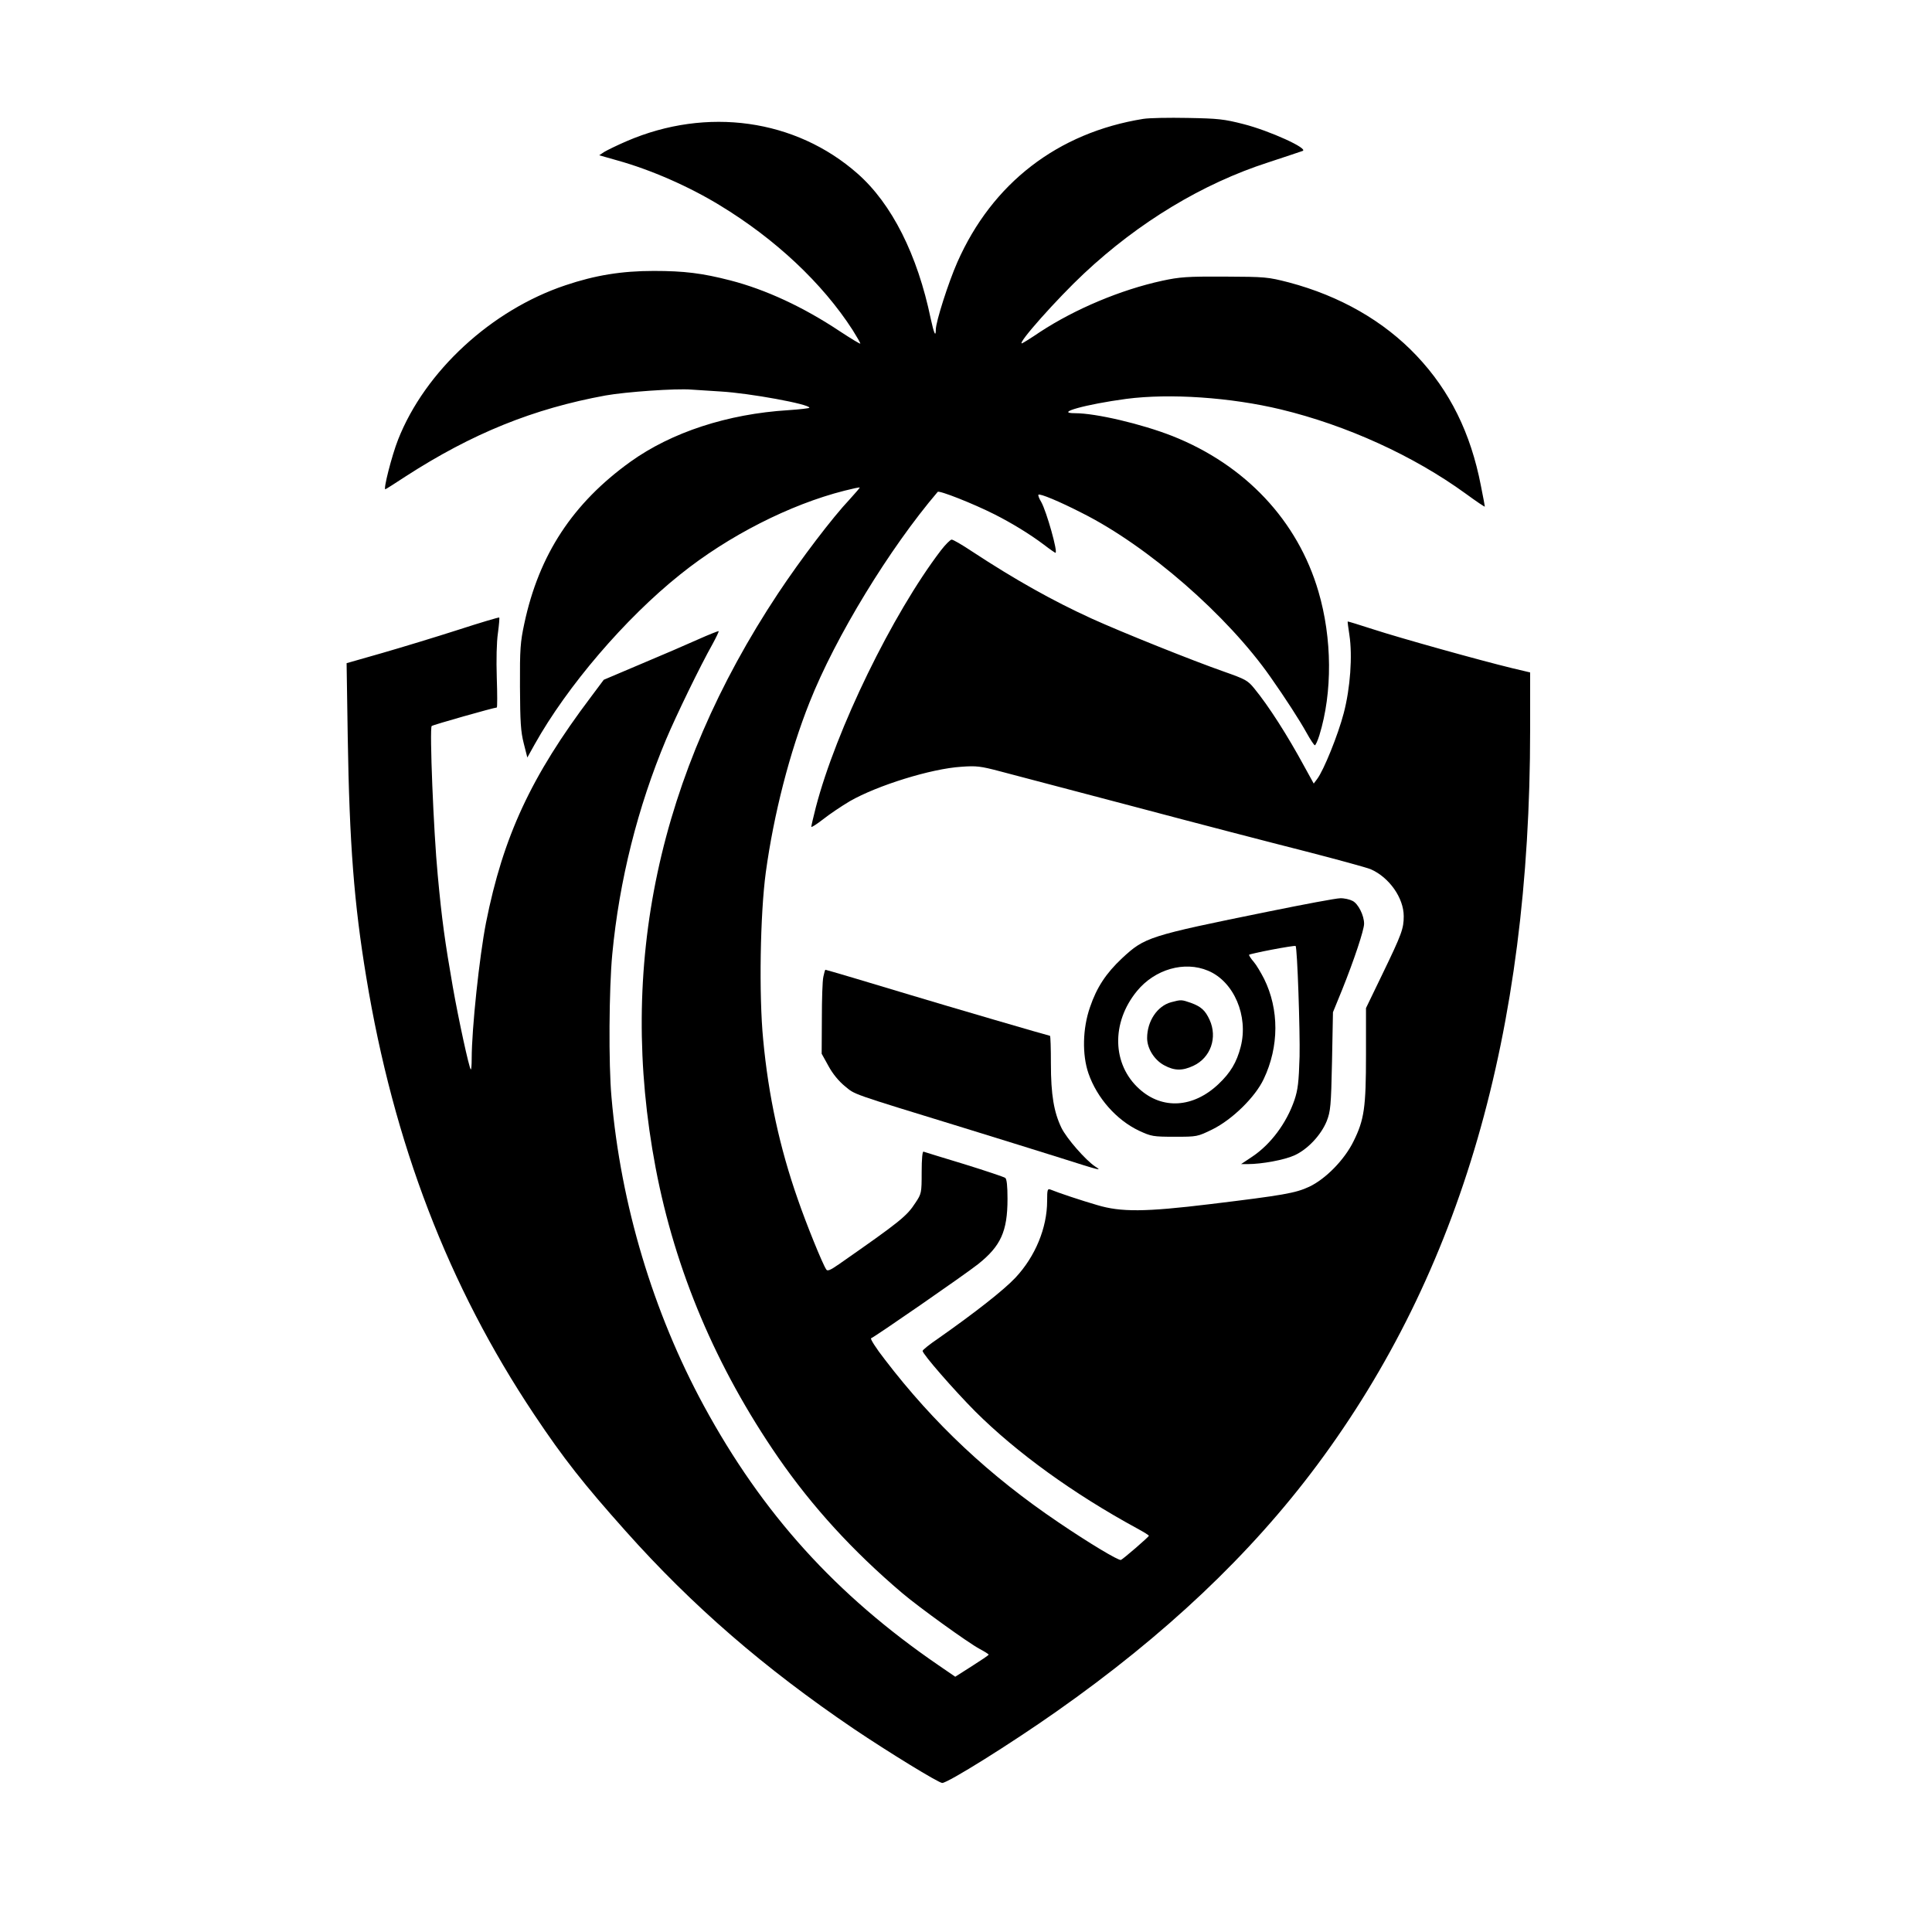 <?xml version="1.0" standalone="no"?>
<!DOCTYPE svg PUBLIC "-//W3C//DTD SVG 20010904//EN"
 "http://www.w3.org/TR/2001/REC-SVG-20010904/DTD/svg10.dtd">
<svg version="1.0" xmlns="http://www.w3.org/2000/svg"
 width="1024pt" height="1024pt" viewBox="0 0 1024 1024"
 preserveAspectRatio="xMidYMid meet">

<g transform="translate(0,1024) scale(0.1,-0.1)"
fill="#000000" stroke="none">
<path d="M6060 9610 c-454 -73 -801 -341 -986 -760 -48 -109 -114 -316 -114
-357 0 -43 -10 -20 -27 58 -70 338 -206 609 -388 769 -328 289 -798 355 -1223
172 -51 -22 -104 -48 -119 -57 l-27 -18 95 -27 c180 -50 382 -139 544 -238
295 -179 544 -413 704 -661 22 -35 41 -68 41 -72 0 -4 -49 26 -110 66 -191
127 -390 220 -580 269 -148 38 -243 50 -405 50 -170 0 -311 -23 -468 -76 -392
-131 -744 -455 -887 -818 -33 -83 -81 -271 -67 -263 7 3 55 34 107 68 353 228
677 359 1060 429 106 19 374 38 455 31 33 -2 103 -7 155 -10 154 -9 470 -67
470 -86 0 -3 -51 -9 -112 -13 -322 -20 -618 -117 -836 -273 -306 -220 -485
-492 -563 -858 -21 -98 -24 -134 -23 -335 1 -188 4 -237 20 -300 l19 -75 39
70 c171 306 479 667 771 900 255 205 582 371 870 444 43 11 80 19 82 17 1 -1
-23 -29 -53 -62 -91 -96 -259 -317 -380 -499 -636 -960 -852 -1974 -649 -3045
104 -546 321 -1058 649 -1534 182 -263 395 -496 656 -718 88 -75 354 -267 413
-298 26 -14 47 -27 47 -30 0 -3 -40 -30 -89 -61 l-88 -56 -89 61 c-544 373
-933 803 -1244 1376 -268 494 -440 1066 -489 1635 -16 175 -13 576 4 756 37
392 135 781 285 1139 53 126 181 390 247 507 19 35 34 66 32 68 -2 1 -51 -18
-109 -44 -58 -26 -194 -85 -302 -130 l-198 -84 -68 -91 c-317 -420 -465 -739
-556 -1196 -35 -179 -76 -563 -76 -722 0 -34 -2 -59 -5 -56 -9 9 -64 261 -95
437 -42 241 -58 355 -80 593 -22 228 -44 778 -32 790 6 6 331 98 345 98 3 0 3
71 0 158 -3 95 -1 188 6 236 6 44 9 81 7 83 -2 2 -100 -27 -217 -65 -118 -38
-299 -93 -403 -123 l-189 -54 6 -390 c9 -570 34 -886 98 -1273 145 -882 436
-1639 890 -2319 157 -235 262 -368 485 -618 354 -397 734 -726 1209 -1048 184
-124 450 -287 469 -287 30 0 363 208 606 379 575 404 1028 832 1381 1306 762
1024 1129 2289 1129 3896 l0 305 -97 23 c-169 41 -592 159 -733 205 -74 24
-136 43 -137 42 -1 -1 3 -33 9 -71 17 -111 5 -282 -30 -415 -30 -115 -106
-303 -141 -349 l-18 -24 -49 89 c-90 166 -189 321 -266 415 -35 43 -47 49
-160 89 -166 58 -540 208 -701 281 -210 96 -406 206 -636 357 -51 34 -99 62
-107 62 -7 0 -33 -26 -57 -57 -257 -337 -556 -951 -663 -1362 -13 -51 -24 -98
-24 -103 0 -5 28 13 63 40 34 27 98 70 142 96 145 83 430 172 590 182 80 6
103 3 205 -24 63 -17 383 -101 710 -187 327 -87 735 -193 905 -236 171 -44
328 -87 350 -96 98 -43 175 -152 175 -249 0 -66 -10 -94 -114 -309 l-86 -178
0 -246 c0 -281 -9 -345 -66 -460 -48 -98 -148 -200 -235 -241 -73 -34 -137
-45 -524 -92 -346 -42 -474 -43 -600 -5 -83 24 -206 65 -247 82 -16 6 -18 0
-18 -60 0 -143 -63 -295 -168 -407 -62 -66 -214 -185 -409 -322 -46 -31 -83
-61 -83 -66 0 -17 165 -206 279 -321 220 -219 520 -436 858 -620 35 -19 63
-36 62 -39 0 -6 -137 -124 -148 -128 -13 -4 -167 88 -332 200 -364 246 -658
521 -919 862 -47 60 -79 111 -73 113 18 6 495 336 566 392 121 96 157 174 157
347 0 69 -4 105 -12 111 -7 5 -105 38 -218 73 -113 34 -209 64 -215 66 -6 3
-10 -38 -10 -109 0 -110 -1 -114 -33 -162 -46 -71 -79 -98 -406 -326 -46 -32
-61 -38 -67 -27 -20 30 -106 242 -151 373 -95 271 -155 546 -183 845 -23 236
-16 666 14 887 42 307 126 635 232 901 138 348 424 816 679 1115 8 9 188 -62
301 -119 89 -45 185 -103 262 -161 31 -24 59 -43 61 -43 15 0 -47 219 -75 269
-11 18 -18 36 -15 39 8 7 108 -34 231 -97 349 -175 771 -543 1000 -871 78
-111 153 -227 189 -292 21 -38 41 -68 45 -68 4 0 15 24 24 53 70 227 68 514
-5 762 -110 376 -388 671 -774 824 -163 64 -405 121 -516 121 -113 0 56 47
272 76 231 30 553 8 819 -56 348 -84 702 -245 979 -446 56 -41 102 -72 102
-69 0 2 -9 52 -21 111 -54 279 -164 502 -341 689 -173 183 -405 316 -676 388
-113 29 -124 30 -342 31 -199 1 -237 -2 -330 -22 -221 -48 -462 -150 -647
-271 -50 -34 -94 -61 -97 -61 -24 0 188 238 329 370 290 272 629 477 976 589
90 30 173 57 183 61 34 12 -175 107 -312 142 -105 27 -136 30 -297 33 -99 2
-205 0 -235 -5z"/>
<path d="M6725 5409 c-640 -130 -657 -136 -778 -248 -85 -80 -134 -154 -170
-260 -39 -112 -42 -251 -8 -350 45 -130 148 -247 268 -304 65 -30 74 -32 189
-32 119 0 120 0 200 39 105 52 227 171 272 267 82 172 82 369 2 531 -17 33
-41 74 -55 90 -14 16 -25 33 -25 37 0 6 241 52 247 47 9 -8 24 -453 21 -586
-4 -136 -9 -176 -27 -230 -42 -123 -126 -235 -223 -300 l-60 -40 35 0 c75 0
194 22 247 46 71 32 142 108 172 182 20 52 23 78 28 317 l5 260 49 120 c63
157 116 316 116 349 0 44 -31 106 -61 121 -15 8 -45 15 -66 14 -21 0 -191 -32
-378 -70z m-322 -314 c137 -57 215 -240 173 -403 -21 -82 -54 -138 -119 -199
-133 -125 -296 -135 -418 -25 -145 130 -150 352 -13 519 95 116 252 161 377
108z"/>
<path d="M6207 4928 c-73 -20 -127 -100 -127 -190 0 -55 38 -116 90 -144 55
-30 97 -30 155 -3 92 43 129 150 86 244 -23 50 -45 70 -100 90 -49 17 -51 17
-104 3z"/>
<path d="M4364 5063 c-5 -21 -8 -121 -8 -223 l-1 -185 36 -65 c22 -41 55 -81
87 -107 57 -46 15 -32 637 -223 182 -56 409 -127 505 -157 217 -69 223 -70
185 -46 -50 33 -151 148 -179 205 -40 83 -56 175 -56 341 0 81 -2 147 -5 147
-6 0 -550 159 -735 215 -221 67 -451 135 -455 135 -2 0 -7 -17 -11 -37z"/>
</g>
</svg>
